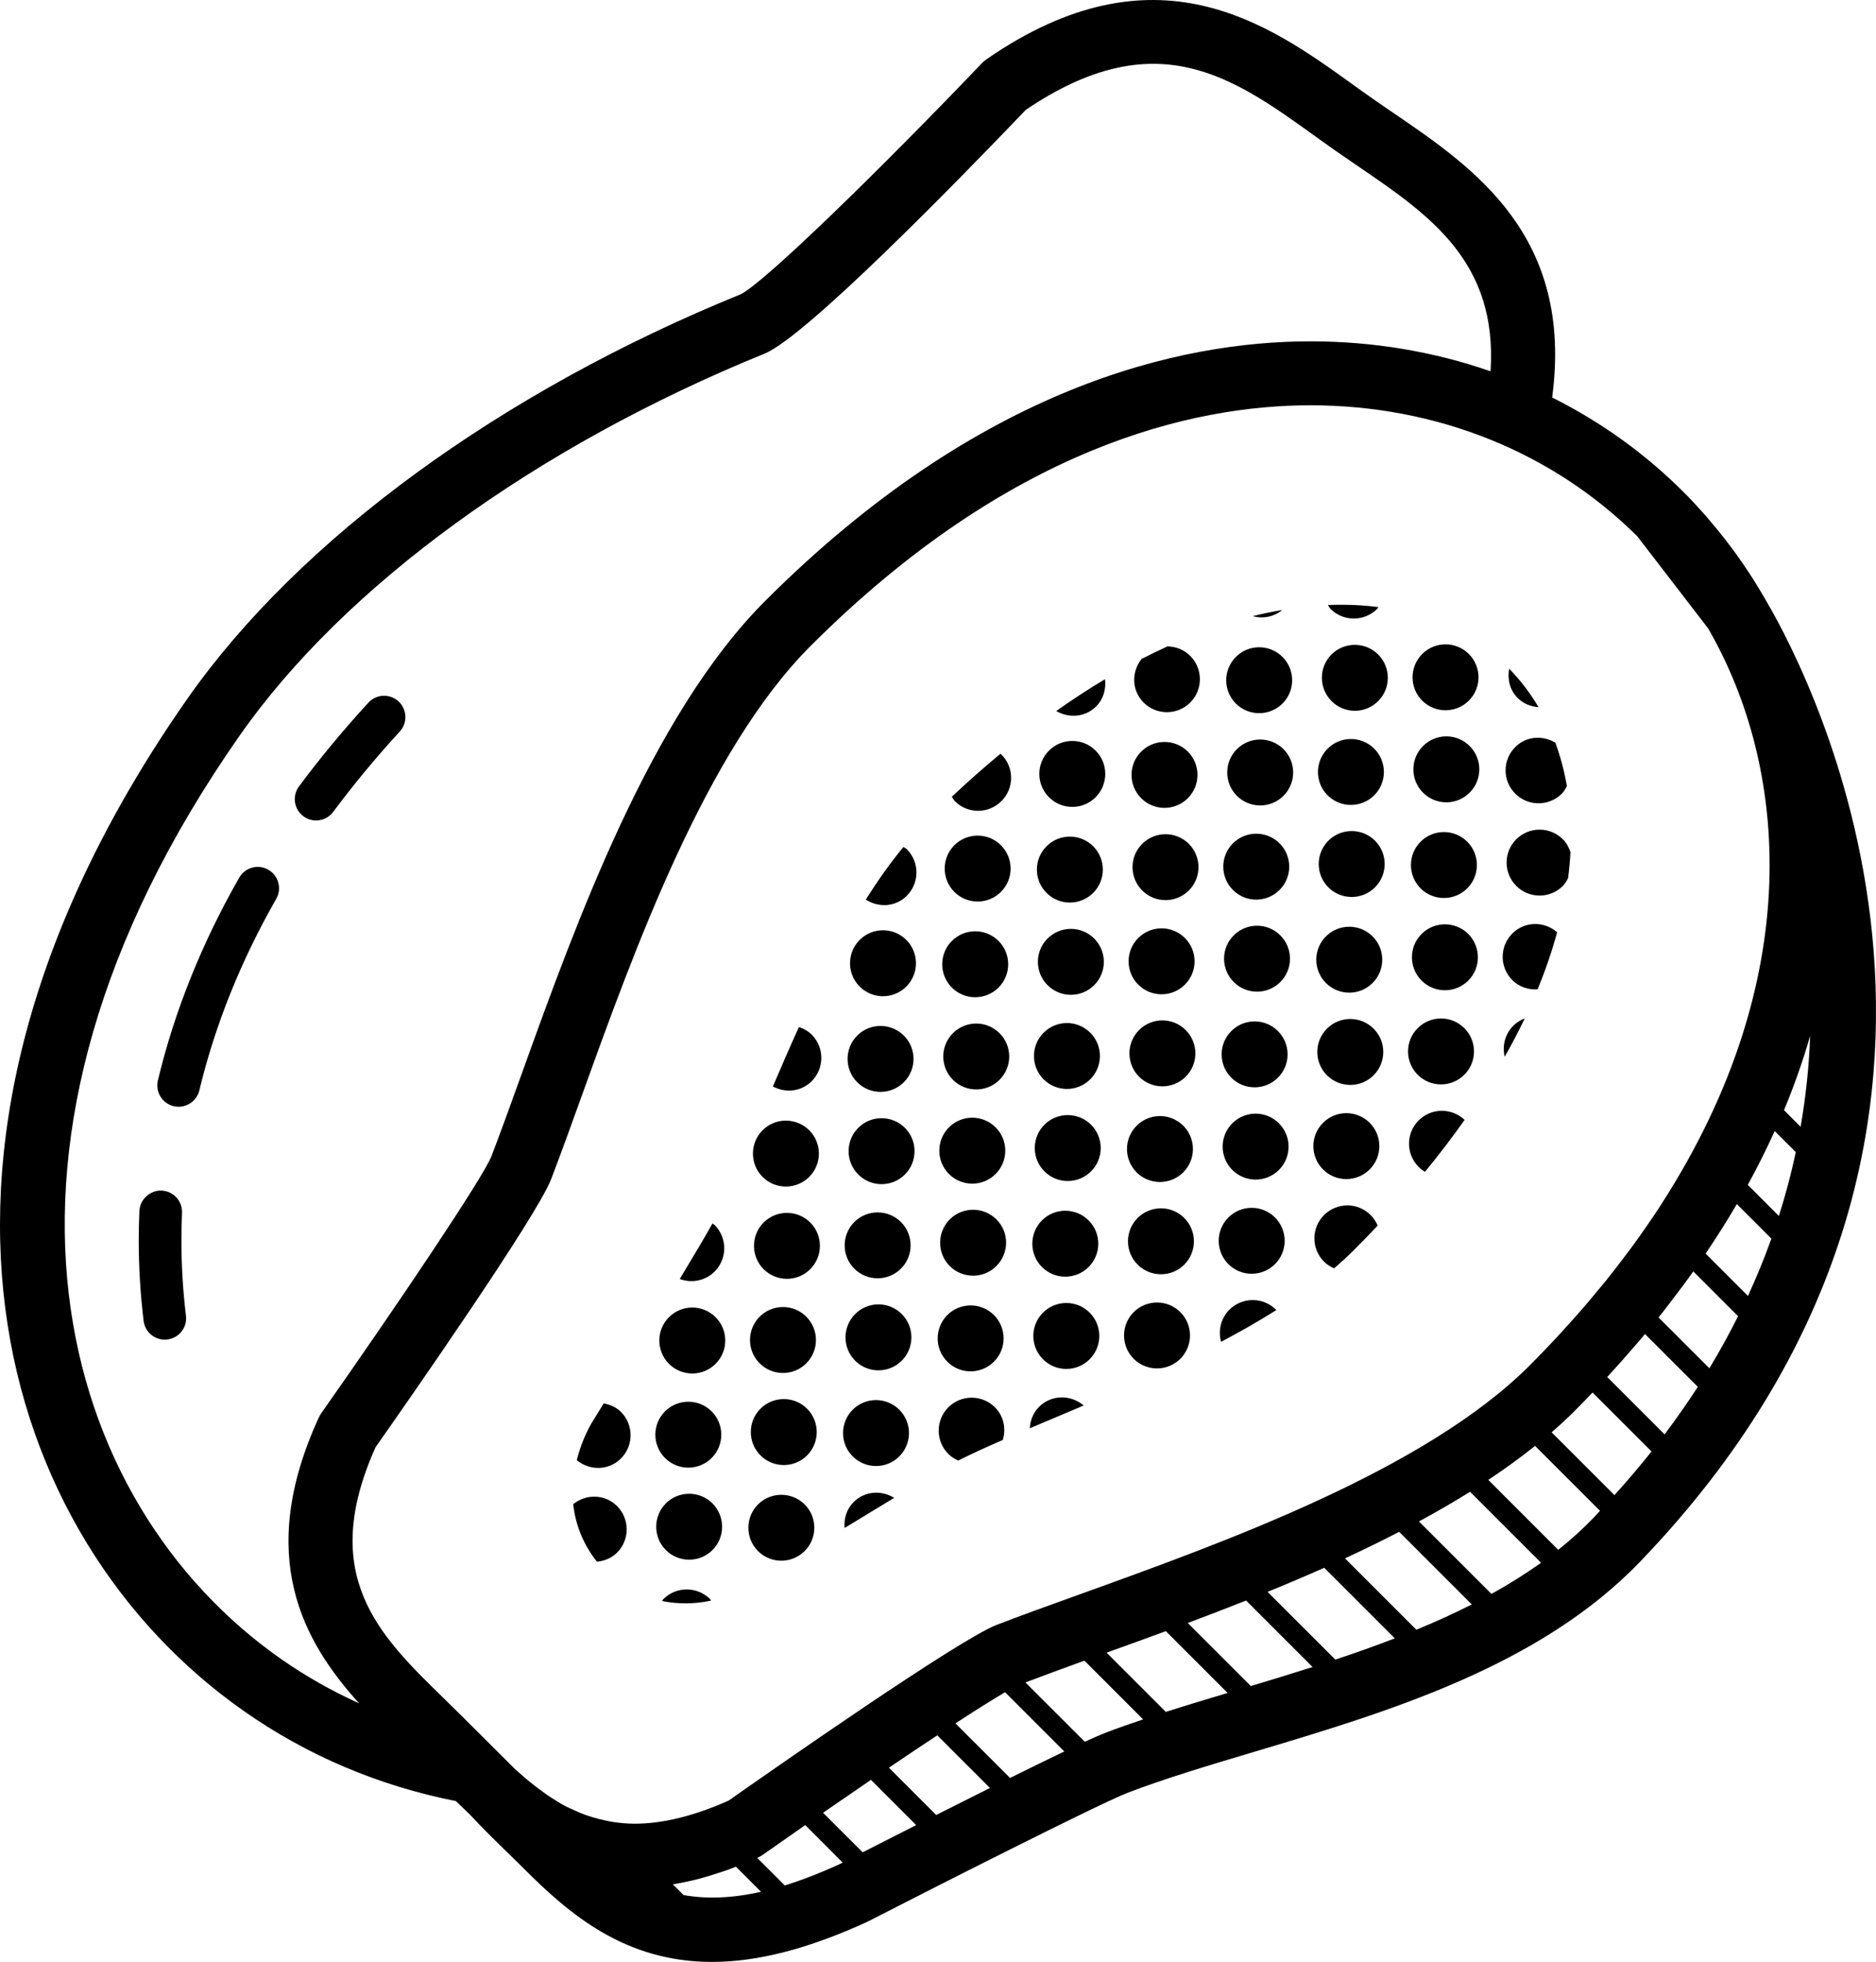 <?xml version="1.0" encoding="UTF-8" standalone="no"?>
<svg
   xmlns:dc="http://purl.org/dc/elements/1.1/"
   xmlns:cc="http://creativecommons.org/ns#"
   xmlns:rdf="http://www.w3.org/1999/02/22-rdf-syntax-ns#"
   xmlns:svg="http://www.w3.org/2000/svg"
   xmlns="http://www.w3.org/2000/svg"
   xmlns:xlink="http://www.w3.org/1999/xlink"
   xmlns:sodipodi="http://sodipodi.sourceforge.net/DTD/sodipodi-0.dtd"
   xmlns:inkscape="http://www.inkscape.org/namespaces/inkscape"
   version="1.1"
   x="0px"
   y="0px"
   viewBox="0 0 86.079 90"
   enable-background="new 0 0 100 100"
   xml:space="preserve"
   id="svg409"
   sodipodi:docname="paw-paw.svg"
   width="86.079"
   height="90"
   inkscape:version="0.92.3 (2405546, 2018-03-11)"><defs
     id="defs413" /><sodipodi:namedview
     pagecolor="#ffffff"
     bordercolor="#666666"
     borderopacity="1"
     objecttolerance="10"
     gridtolerance="10"
     guidetolerance="10"
     inkscape:pageopacity="0"
     inkscape:pageshadow="2"
     inkscape:window-width="684"
     inkscape:window-height="480"
     id="namedview411"
     showgrid="false"
     fit-margin-top="0"
     fit-margin-left="0"
     fit-margin-right="0"
     fit-margin-bottom="0"
     inkscape:zoom="1.888"
     inkscape:cx="59.458116"
     inkscape:cy="32.5"
     inkscape:window-x="0"
     inkscape:window-y="0"
     inkscape:window-maximized="0"
     inkscape:current-layer="svg409" /><g
     display="none"
     id="g367"
     style="display:none"
     transform="translate(-6.961,-5)"><g
       display="inline"
       id="g16"
       style="display:inline"><defs
         id="defs3"><path
           id="g"
           d="m 68.562,-70.941 0.831,0.852 C 66.464,-73.019 65,-76.856 65,-80.696 c 0,-7.055 -4.879,-12.957 -11.44,-14.558 2.148,2.596 3.44,5.926 3.44,9.558 0,3.84 1.464,7.678 4.393,10.606 l -0.831,-0.852 c 10.251,10.251 10.251,26.873 0,37.124 -7.635,7.635 -18.799,9.579 -28.236,5.843 10.302,9.397 26.274,9.119 36.236,-0.843 10.251,-10.25 10.251,-26.872 0,-37.123 z"
           inkscape:connector-curvature="0" /></defs><clipPath
         id="f"><use
           xlink:href="#g"
           overflow="visible"
           id="use5"
           style="overflow:visible"
           x="0"
           y="0"
           width="100%"
           height="100%" /></clipPath><g
         clip-path="url(#f)"
         id="g14"><line
           stroke-miterlimit="10"
           x1="-5.861"
           y1="-62.555"
           x2="56.664"
           y2="-0.05"
           id="line8"
           style="fill:none;stroke:#000000;stroke-linecap:round;stroke-linejoin:round;stroke-miterlimit:10" /><line
           stroke-miterlimit="10"
           x1="-8.426"
           y1="-59.991"
           x2="54.1"
           y2="2.515"
           id="line10"
           style="fill:none;stroke:#000000;stroke-linecap:round;stroke-linejoin:round;stroke-miterlimit:10" /><line
           stroke-miterlimit="10"
           x1="-10.99"
           y1="-57.427"
           x2="51.535"
           y2="5.078"
           id="line12"
           style="fill:none;stroke:#000000;stroke-linecap:round;stroke-linejoin:round;stroke-miterlimit:10" /></g></g><g
       display="inline"
       id="g25"
       style="display:inline"><defs
         id="defs19"><path
           id="e"
           d="m 34.381,79.255 c 0,0 11.387,-1.315 25.183,-11.381 11.621,-8.479 17.813,-12.9 19.541,-17.09 2.073,-5.03 -4.574,-11.677 -4.574,-11.677 z"
           inkscape:connector-curvature="0" /></defs><clipPath
         id="clipPath23"><use
           xlink:href="#e"
           overflow="visible"
           id="use21"
           style="overflow:visible"
           x="0"
           y="0"
           width="100%"
           height="100%" /></clipPath></g><path
       display="inline"
       stroke-miterlimit="10"
       d="m 84.399,28.143 c -8.564,-8.563 -25.125,-10.73 -40.963,5.105 -6.183,6.185 -9.899,18.759 -12.502,25.521 -0.664,1.724 -8.143,12.357 -8.143,12.357 -3.512,7.678 0.963,11.085 4.25,14.373 3.289,3.288 6.697,7.766 14.375,4.252 0,0 10.633,-7.481 12.356,-8.144 6.766,-2.603 19.337,-6.32 25.521,-12.503 C 95.13,53.268 92.964,36.707 84.399,28.143 Z"
       id="path27"
       inkscape:connector-curvature="0"
       style="display:inline;fill:none;stroke:#000000;stroke-width:3;stroke-linecap:round;stroke-linejoin:round;stroke-miterlimit:10" /><path
       display="inline"
       stroke-miterlimit="10"
       d="M 77.637,23.525 C 79.254,15.401 74.036,12.677 70.024,9.867 65.828,6.931 61.278,2.729 53.625,8.007 c 0,0 -9.959,10.425 -11.841,11.19 -9.965,4.054 -19.761,10.551 -25.282,18.437 -14.143,20.202 -8.629,37.745 2.294,45.392 2.73,1.913 5.926,3.297 9.405,3.98"
       id="path29"
       inkscape:connector-curvature="0"
       style="display:inline;fill:none;stroke:#000000;stroke-width:3;stroke-linecap:round;stroke-linejoin:round;stroke-miterlimit:10" /><path
       display="inline"
       stroke-miterlimit="10"
       d="M 24.501,37.634 C 14.068,49.001 12.805,60.557 14.769,68.957"
       id="path31"
       inkscape:connector-curvature="0"
       style="display:inline;fill:none;stroke:#000000;stroke-width:2;stroke-linecap:round;stroke-linejoin:round;stroke-miterlimit:10;stroke-dasharray:5, 5, 10, 6" /><path
       display="inline"
       stroke-miterlimit="10"
       d="m 87.857,32.636 c 0,0 14.595,22.65 -5.522,43.569 -6.062,6.303 -16.727,7.873 -23.492,10.475 -1.722,0.662 -12.355,6.114 -12.355,6.114 -7.677,3.514 -11.086,1.065 -14.374,-2.223 -0.822,-0.822 -1.719,-1.651 -2.545,-2.553 L 27.042,85.5 c 3.289,3.288 6.697,7.766 14.375,4.252 0,0 10.633,-7.481 12.356,-8.144 C 60.539,79.005 73.11,75.288 79.294,69.105 95.131,53.267 92.965,36.707 84.4,28.142 Z"
       id="path33"
       inkscape:connector-curvature="0"
       style="display:inline;fill:none;stroke:#000000;stroke-width:3;stroke-linecap:round;stroke-linejoin:round;stroke-miterlimit:10" /><g
       display="inline"
       id="g303"
       style="display:inline"><defs
         id="defs36"><path
           id="d"
           d="M 77.228,35.314 C 72.436,30.52 61.792,30.672 49.912,42.55 c -4.636,4.638 -7.548,13.942 -9.895,18.62 -0.597,1.192 -5.791,9.585 -5.791,9.585 -3.03,5.362 2.198,10.589 7.561,7.561 0,0 8.393,-5.192 9.584,-5.789 4.679,-2.348 13.983,-5.26 18.62,-9.896 11.879,-11.88 12.03,-22.524 7.237,-27.317 z"
           inkscape:connector-curvature="0" /></defs><clipPath
         id="c"><use
           xlink:href="#d"
           overflow="visible"
           id="use38"
           style="overflow:visible"
           x="0"
           y="0"
           width="100%"
           height="100%" /></clipPath><g
         clip-path="url(#c)"
         id="g301"><g
           id="g65"><path
             d="m 35.465,78.949 c -0.605,-0.604 -1.586,-0.604 -2.188,0 -0.603,0.605 -0.603,1.584 0,2.187 0.601,0.604 1.584,0.604 2.188,0.001 0.603,-0.604 0.602,-1.583 0,-2.188 z"
             id="path41"
             inkscape:connector-curvature="0" /><circle
             cx="38.811"
             cy="75.603"
             r="1.546"
             id="circle43" /><circle
             cx="43.25"
             cy="71.163"
             r="1.547"
             id="circle45" /><circle
             cx="47.69"
             cy="66.723"
             r="1.546"
             id="circle47" /><path
             d="m 53.223,61.188 c -0.605,-0.6 -1.584,-0.601 -2.187,10e-4 -0.603,0.605 -0.603,1.585 -0.001,2.188 0.604,0.605 1.585,0.605 2.188,0 0.604,-0.604 0.608,-1.587 0,-2.189 z"
             id="path49"
             inkscape:connector-curvature="0" /><circle
             cx="56.569"
             cy="57.843"
             r="1.546"
             id="circle51" /><circle
             cx="61.009"
             cy="53.404"
             r="1.546"
             id="circle53" /><circle
             cx="65.449"
             cy="48.963"
             r="1.546"
             id="circle55" /><circle
             cx="69.888"
             cy="44.524"
             r="1.547"
             id="circle57" /><circle
             cx="74.328"
             cy="40.083"
             r="1.546"
             id="circle59" /><circle
             cx="78.768"
             cy="35.644"
             r="1.546"
             id="circle61" /><path
             d="m 84.301,30.109 c -0.603,-0.602 -1.581,-0.602 -2.187,10e-4 -0.604,0.604 -0.604,1.582 -0.001,2.187 0.606,0.605 1.586,0.605 2.189,0 0.603,-0.604 0.604,-1.582 -0.001,-2.188 z"
             id="path63"
             inkscape:connector-curvature="0" /></g><g
           id="g91"><path
             d="m 39.837,83.322 c -0.605,-0.602 -1.583,-0.602 -2.187,0 -0.605,0.603 -0.605,1.583 0,2.188 0.603,0.603 1.582,0.603 2.186,0 0.604,-0.605 0.604,-1.585 0.001,-2.188 z"
             id="path67"
             inkscape:connector-curvature="0" /><circle
             cx="43.184"
             cy="79.976"
             r="1.546"
             id="circle69" /><path
             d="m 48.716,74.441 c -0.604,-0.602 -1.583,-0.602 -2.186,0 -0.605,0.604 -0.605,1.585 0,2.188 0.603,0.604 1.583,0.604 2.186,0 0.604,-0.602 0.604,-1.582 0,-2.188 z"
             id="path71"
             inkscape:connector-curvature="0" /><path
             d="m 53.156,70.002 c -0.604,-0.601 -1.582,-0.602 -2.186,0 -0.604,0.604 -0.604,1.585 -10e-4,2.188 0.605,0.604 1.584,0.604 2.187,-0.001 0.606,-0.603 0.606,-1.582 0,-2.187 z"
             id="path73"
             inkscape:connector-curvature="0" /><circle
             cx="56.503"
             cy="66.656"
             r="1.547"
             id="circle75" /><circle
             cx="60.942"
             cy="62.217"
             r="1.546"
             id="circle77" /><circle
             cx="65.382"
             cy="57.777"
             r="1.546"
             id="circle79" /><circle
             cx="69.823"
             cy="53.337"
             r="1.546"
             id="circle81" /><circle
             cx="74.263"
             cy="48.896"
             r="1.547"
             id="circle83" /><circle
             cx="78.702"
             cy="44.457"
             r="1.546"
             id="circle85" /><circle
             cx="83.141"
             cy="40.018"
             r="1.546"
             id="circle87" /><path
             d="m 88.675,34.484 c -0.602,-0.603 -1.583,-0.603 -2.188,0 -0.604,0.603 -0.601,1.584 0.002,2.186 0.603,0.605 1.584,0.605 2.188,0 0.601,-0.602 0.601,-1.583 -0.002,-2.186 z"
             id="path89"
             inkscape:connector-curvature="0" /></g><g
           id="g117"><path
             d="m 44.14,87.624 c -0.605,-0.602 -1.583,-0.602 -2.186,0 -0.605,0.604 -0.605,1.585 0,2.19 0.602,0.602 1.582,0.602 2.186,-10e-4 0.604,-0.604 0.604,-1.584 0,-2.189 z"
             id="path93"
             inkscape:connector-curvature="0" /><path
             d="m 48.58,83.186 c -0.604,-0.603 -1.583,-0.604 -2.186,-0.001 -0.605,0.604 -0.605,1.584 0,2.189 0.602,0.601 1.582,0.601 2.186,-10e-4 0.604,-0.604 0.603,-1.584 0,-2.187 z"
             id="path95"
             inkscape:connector-curvature="0" /><circle
             cx="51.926"
             cy="79.839"
             r="1.547"
             id="circle97" /><path
             d="m 57.46,74.305 c -0.605,-0.602 -1.583,-0.602 -2.187,0 -0.605,0.604 -0.604,1.585 -0.001,2.189 0.604,0.603 1.583,0.603 2.188,-0.001 0.603,-0.603 0.604,-1.584 0,-2.188 z"
             id="path99"
             inkscape:connector-curvature="0" /><circle
             cx="60.806"
             cy="70.959"
             r="1.547"
             id="circle101" /><circle
             cx="65.245"
             cy="66.52"
             r="1.546"
             id="circle103" /><circle
             cx="69.685"
             cy="62.08"
             r="1.546"
             id="circle105" /><circle
             cx="74.125"
             cy="57.639"
             r="1.546"
             id="circle107" /><circle
             cx="78.565"
             cy="53.199"
             r="1.547"
             id="circle109" /><circle
             cx="83.005"
             cy="48.76"
             r="1.545"
             id="circle111" /><circle
             cx="87.444"
             cy="44.32"
             r="1.546"
             id="circle113" /><circle
             cx="91.884"
             cy="39.88"
             r="1.546"
             id="circle115" /></g><g
           id="g143"><circle
             cx="34.256"
             cy="84.53"
             r="1.546"
             id="circle119" /><circle
             cx="38.696"
             cy="80.09"
             r="1.547"
             id="circle121" /><path
             d="m 44.23,74.557 c -0.605,-0.602 -1.585,-0.602 -2.188,0 -0.603,0.602 -0.604,1.584 0,2.188 0.604,0.602 1.583,0.602 2.187,-0.001 0.604,-0.604 0.604,-1.585 10e-4,-2.187 z"
             id="path123"
             inkscape:connector-curvature="0" /><circle
             cx="47.576"
             cy="71.21"
             r="1.546"
             id="circle125" /><path
             d="m 53.108,65.676 c -0.604,-0.602 -1.583,-0.602 -2.185,0 -0.605,0.604 -0.605,1.585 -0.001,2.188 0.603,0.604 1.583,0.603 2.186,-0.001 0.605,-0.602 0.605,-1.583 0,-2.187 z"
             id="path127"
             inkscape:connector-curvature="0" /><circle
             cx="56.455"
             cy="62.331"
             r="1.547"
             id="circle129" /><circle
             cx="60.895"
             cy="57.891"
             r="1.547"
             id="circle131" /><circle
             cx="65.335"
             cy="53.451"
             r="1.546"
             id="circle133" /><path
             d="m 70.87,47.917 c -0.606,-0.602 -1.587,-0.602 -2.188,0 -0.604,0.604 -0.604,1.584 0,2.188 0.602,0.604 1.582,0.604 2.188,-10e-4 0.603,-0.603 0.603,-1.583 0,-2.187 z"
             id="path135"
             inkscape:connector-curvature="0" /><path
             d="m 75.31,43.478 c -0.606,-0.603 -1.586,-0.603 -2.188,10e-4 -0.604,0.601 -0.604,1.582 -0.001,2.188 0.603,0.602 1.583,0.602 2.188,0 0.603,-0.606 0.603,-1.587 0.001,-2.189 z"
             id="path137"
             inkscape:connector-curvature="0" /><path
             d="m 79.748,39.038 c -0.604,-0.604 -1.585,-0.604 -2.186,0.001 -0.605,0.602 -0.606,1.583 0,2.186 0.601,0.603 1.581,0.603 2.187,0 0.604,-0.604 0.604,-1.583 -10e-4,-2.187 z"
             id="path139"
             inkscape:connector-curvature="0" /><path
             d="m 84.188,34.598 c -0.604,-0.603 -1.585,-0.603 -2.186,10e-4 -0.604,0.603 -0.604,1.584 0,2.187 0.601,0.602 1.581,0.602 2.187,0 0.604,-0.603 0.604,-1.585 -10e-4,-2.188 z"
             id="path141"
             inkscape:connector-curvature="0" /></g><g
           id="g169"><circle
             cx="38.559"
             cy="88.833"
             r="1.547"
             id="circle145" /><circle
             cx="42.999"
             cy="84.393"
             r="1.546"
             id="circle147" /><path
             d="m 48.532,78.858 c -0.605,-0.602 -1.583,-0.602 -2.188,0 -0.604,0.604 -0.604,1.586 0,2.188 0.604,0.604 1.583,0.603 2.187,-0.001 0.604,-0.602 0.605,-1.581 10e-4,-2.187 z"
             id="path149"
             inkscape:connector-curvature="0" /><circle
             cx="51.879"
             cy="75.513"
             r="1.546"
             id="circle151" /><circle
             cx="56.319"
             cy="71.073"
             r="1.546"
             id="circle153" /><path
             d="m 61.852,65.539 c -0.604,-0.602 -1.585,-0.602 -2.188,0 -0.604,0.604 -0.604,1.585 0,2.188 0.603,0.603 1.584,0.603 2.188,-0.001 0.604,-0.602 0.604,-1.582 0,-2.187 z"
             id="path155"
             inkscape:connector-curvature="0" /><path
             d="m 66.292,61.1 c -0.604,-0.603 -1.584,-0.602 -2.187,0 -0.605,0.604 -0.605,1.584 0,2.188 0.602,0.602 1.582,0.602 2.186,-10e-4 0.605,-0.603 0.605,-1.584 0.001,-2.187 z"
             id="path157"
             inkscape:connector-curvature="0" /><circle
             cx="69.639"
             cy="57.754"
             r="1.547"
             id="circle159" /><circle
             cx="74.078"
             cy="53.313"
             r="1.546"
             id="circle161" /><path
             d="m 79.611,47.779 c -0.604,-0.601 -1.585,-0.602 -2.186,0.002 -0.605,0.602 -0.605,1.584 -0.002,2.187 0.603,0.603 1.583,0.602 2.188,0 0.605,-0.603 0.605,-1.584 0,-2.189 z"
             id="path163"
             inkscape:connector-curvature="0" /><circle
             cx="82.958"
             cy="44.435"
             r="1.547"
             id="circle165" /><circle
             cx="87.398"
             cy="39.994"
             r="1.546"
             id="circle167" /></g><g
           id="g195"><path
             d="m 26.798,70.283 c -0.604,-0.603 -1.585,-0.602 -2.187,0.001 -0.604,0.604 -0.604,1.582 0,2.186 0.6,0.604 1.583,0.604 2.187,0.001 0.603,-0.605 0.603,-1.583 0,-2.188 z"
             id="path171"
             inkscape:connector-curvature="0" /><circle
             cx="30.145"
             cy="66.937"
             r="1.545"
             id="circle173" /><path
             d="m 35.678,61.402 c -0.604,-0.602 -1.585,-0.602 -2.188,0 -0.603,0.605 -0.603,1.585 10e-4,2.188 0.602,0.604 1.584,0.604 2.188,0 0.602,-0.603 0.602,-1.582 -0.001,-2.188 z"
             id="path175"
             inkscape:connector-curvature="0" /><circle
             cx="39.024"
             cy="58.057"
             r="1.547"
             id="circle177" /><circle
             cx="43.464"
             cy="53.617"
             r="1.547"
             id="circle179" /><circle
             cx="47.903"
             cy="49.177"
             r="1.546"
             id="circle181" /><circle
             cx="52.342"
             cy="44.737"
             r="1.546"
             id="circle183" /><circle
             cx="56.783"
             cy="40.297"
             r="1.546"
             id="circle185" /><path
             d="m 62.316,34.764 c -0.604,-0.603 -1.583,-0.603 -2.188,10e-4 -0.604,0.604 -0.604,1.583 -10e-4,2.187 0.605,0.604 1.585,0.604 2.189,-10e-4 0.603,-0.603 0.604,-1.582 0,-2.187 z"
             id="path187"
             inkscape:connector-curvature="0" /><circle
             cx="65.662"
             cy="31.417"
             r="1.546"
             id="circle189" /><circle
             cx="70.102"
             cy="26.978"
             r="1.546"
             id="circle191" /><path
             d="m 75.635,21.443 c -0.603,-0.603 -1.581,-0.603 -2.187,0.002 -0.604,0.604 -0.604,1.581 -10e-4,2.186 0.606,0.604 1.586,0.605 2.188,-0.001 0.604,-0.603 0.604,-1.581 0,-2.187 z"
             id="path193"
             inkscape:connector-curvature="0" /></g><g
           id="g221"><path
             d="m 31.171,74.655 c -0.605,-0.602 -1.583,-0.602 -2.187,0 -0.605,0.604 -0.605,1.586 0,2.189 0.604,0.603 1.583,0.603 2.186,0 0.605,-0.603 0.605,-1.584 10e-4,-2.189 z"
             id="path197"
             inkscape:connector-curvature="0" /><path
             d="m 35.61,70.217 c -0.603,-0.602 -1.582,-0.603 -2.186,-0.001 -0.604,0.604 -0.604,1.584 0,2.188 0.603,0.603 1.583,0.603 2.186,0 0.606,-0.605 0.605,-1.584 0,-2.187 z"
             id="path199"
             inkscape:connector-curvature="0" /><circle
             cx="38.958"
             cy="66.871"
             r="1.546"
             id="circle201" /><path
             d="m 44.491,61.336 c -0.604,-0.602 -1.583,-0.602 -2.186,0 -0.605,0.604 -0.604,1.586 -10e-4,2.188 0.604,0.604 1.583,0.604 2.187,0 0.604,-0.603 0.605,-1.584 0,-2.188 z"
             id="path203"
             inkscape:connector-curvature="0" /><path
             d="m 48.932,56.896 c -0.605,-0.602 -1.584,-0.603 -2.188,0 -0.605,0.604 -0.603,1.584 0,2.188 0.603,0.603 1.583,0.604 2.187,0 0.604,-0.605 0.604,-1.584 0.001,-2.188 z"
             id="path205"
             inkscape:connector-curvature="0" /><circle
             cx="52.276"
             cy="53.551"
             r="1.545"
             id="circle207" /><circle
             cx="56.716"
             cy="49.111"
             r="1.546"
             id="circle209" /><circle
             cx="61.156"
             cy="44.671"
             r="1.547"
             id="circle211" /><circle
             cx="65.596"
             cy="40.231"
             r="1.546"
             id="circle213" /><circle
             cx="70.037"
             cy="35.791"
             r="1.546"
             id="circle215" /><circle
             cx="74.476"
             cy="31.351"
             r="1.546"
             id="circle217" /><circle
             cx="78.916"
             cy="26.911"
             r="1.546"
             id="circle219" /></g><g
           id="g247"><circle
             cx="25.59"
             cy="75.864"
             r="1.546"
             id="circle223" /><circle
             cx="30.03"
             cy="71.424"
             r="1.546"
             id="circle225" /><circle
             cx="34.47"
             cy="66.985"
             r="1.546"
             id="circle227" /><circle
             cx="38.911"
             cy="62.544"
             r="1.546"
             id="circle229" /><circle
             cx="43.35"
             cy="58.104"
             r="1.547"
             id="circle231" /><circle
             cx="47.789"
             cy="53.665"
             r="1.546"
             id="circle233" /><circle
             cx="52.229"
             cy="49.224"
             r="1.547"
             id="circle235" /><circle
             cx="56.67"
             cy="44.785"
             r="1.547"
             id="circle237" /><circle
             cx="61.109"
             cy="40.345"
             r="1.546"
             id="circle239" /><circle
             cx="65.549"
             cy="35.905"
             r="1.546"
             id="circle241" /><path
             d="m 71.083,30.372 c -0.606,-0.603 -1.587,-0.603 -2.188,0 -0.604,0.602 -0.604,1.584 0,2.188 0.601,0.603 1.581,0.603 2.188,0 0.605,-0.605 0.604,-1.585 0,-2.188 z"
             id="path243"
             inkscape:connector-curvature="0" /><path
             d="m 75.522,25.932 c -0.605,-0.602 -1.586,-0.602 -2.187,0.002 -0.604,0.601 -0.604,1.582 -10e-4,2.185 0.602,0.604 1.582,0.604 2.188,0 0.604,-0.603 0.604,-1.584 0,-2.187 z"
             id="path245"
             inkscape:connector-curvature="0" /></g><g
           id="g273"><circle
             cx="21.287"
             cy="71.562"
             r="1.546"
             id="circle249" /><circle
             cx="25.727"
             cy="67.121"
             r="1.546"
             id="circle251" /><path
             d="m 31.262,61.587 c -0.605,-0.602 -1.585,-0.602 -2.188,0 -0.603,0.603 -0.604,1.585 0,2.188 0.604,0.603 1.583,0.603 2.188,0 0.602,-0.604 0.603,-1.585 0,-2.188 z"
             id="path253"
             inkscape:connector-curvature="0" /><circle
             cx="34.607"
             cy="58.241"
             r="1.547"
             id="circle255" /><circle
             cx="39.047"
             cy="53.801"
             r="1.546"
             id="circle257" /><circle
             cx="43.486"
             cy="49.362"
             r="1.547"
             id="circle259" /><path
             d="m 49.021,43.828 c -0.605,-0.603 -1.584,-0.603 -2.187,10e-4 -0.605,0.602 -0.604,1.583 -0.001,2.188 0.603,0.603 1.583,0.602 2.187,-0.001 0.605,-0.604 0.605,-1.585 10e-4,-2.188 z"
             id="path261"
             inkscape:connector-curvature="0" /><path
             d="m 53.459,39.39 c -0.604,-0.604 -1.584,-0.604 -2.186,0 -0.604,0.602 -0.604,1.583 0,2.186 0.603,0.604 1.581,0.604 2.186,-10e-4 0.606,-0.603 0.605,-1.583 0,-2.185 z"
             id="path263"
             inkscape:connector-curvature="0" /><circle
             cx="56.807"
             cy="36.042"
             r="1.547"
             id="circle265" /><path
             d="m 62.34,30.508 c -0.605,-0.602 -1.584,-0.603 -2.187,0.002 -0.604,0.601 -0.604,1.583 -0.002,2.187 0.604,0.603 1.584,0.603 2.188,0 0.604,-0.604 0.604,-1.586 0.001,-2.189 z"
             id="path267"
             inkscape:connector-curvature="0" /><path
             d="m 66.779,26.069 c -0.604,-0.603 -1.585,-0.603 -2.186,0.001 -0.604,0.602 -0.605,1.583 0,2.185 0.601,0.604 1.581,0.604 2.187,0 0.605,-0.603 0.603,-1.582 -0.001,-2.186 z"
             id="path269"
             inkscape:connector-curvature="0" /><path
             d="m 71.221,21.628 c -0.606,-0.602 -1.587,-0.602 -2.188,0.001 -0.604,0.604 -0.605,1.585 0,2.187 0.601,0.603 1.581,0.603 2.188,0 0.602,-0.602 0.602,-1.583 0,-2.188 z"
             id="path271"
             inkscape:connector-curvature="0" /></g><g
           id="g299"><path
             d="m 30.986,79.072 c -0.604,-0.602 -1.583,-0.602 -2.187,0 -0.603,0.604 -0.603,1.585 0,2.188 0.604,0.604 1.583,0.603 2.187,-0.001 0.604,-0.602 0.605,-1.582 0,-2.187 z"
             id="path275"
             inkscape:connector-curvature="0" /><path
             d="m 35.426,74.633 c -0.604,-0.602 -1.583,-0.602 -2.186,0 -0.604,0.604 -0.604,1.584 -0.001,2.188 0.604,0.603 1.583,0.602 2.187,-0.001 0.606,-0.603 0.606,-1.584 0,-2.187 z"
             id="path277"
             inkscape:connector-curvature="0" /><circle
             cx="38.772"
             cy="71.287"
             r="1.546"
             id="circle279" /><circle
             cx="43.213"
             cy="66.847"
             r="1.547"
             id="circle281" /><circle
             cx="47.653"
             cy="62.407"
             r="1.546"
             id="circle283" /><circle
             cx="52.092"
             cy="57.969"
             r="1.546"
             id="circle285" /><circle
             cx="56.533"
             cy="53.528"
             r="1.547"
             id="circle287" /><circle
             cx="60.972"
             cy="49.087"
             r="1.547"
             id="circle289" /><path
             d="m 66.505,43.554 c -0.604,-0.602 -1.585,-0.602 -2.186,10e-4 -0.604,0.602 -0.605,1.583 0,2.188 0.602,0.603 1.581,0.603 2.186,-0.001 0.605,-0.604 0.604,-1.585 0,-2.188 z"
             id="path291"
             inkscape:connector-curvature="0" /><path
             d="m 70.946,39.114 c -0.606,-0.603 -1.586,-0.604 -2.187,0.002 -0.604,0.601 -0.605,1.582 -0.002,2.185 0.603,0.604 1.582,0.604 2.188,0 0.605,-0.603 0.605,-1.583 0.001,-2.187 z"
             id="path293"
             inkscape:connector-curvature="0" /><circle
             cx="74.292"
             cy="35.768"
             r="1.547"
             id="circle295" /><path
             d="m 79.825,30.234 c -0.604,-0.602 -1.585,-0.602 -2.186,10e-4 -0.605,0.603 -0.606,1.583 0,2.187 0.601,0.603 1.581,0.603 2.187,0 0.602,-0.604 0.602,-1.584 -10e-4,-2.188 z"
             id="path297"
             inkscape:connector-curvature="0" /></g></g></g><g
       display="inline"
       id="g365"
       style="display:inline"><defs
         id="defs306"><path
           id="b"
           d="m 87.857,32.636 c 0,0 14.595,22.65 -5.522,43.569 -6.062,6.303 -16.727,7.873 -23.492,10.475 -1.722,0.662 -12.355,6.114 -12.355,6.114 -7.677,3.514 -11.086,1.065 -14.374,-2.223 -0.822,-0.822 -1.719,-1.651 -2.545,-2.553 L 27.042,85.5 c 3.289,3.288 6.697,7.766 14.375,4.252 0,0 10.633,-7.481 12.356,-8.144 C 60.539,79.005 73.11,75.288 79.294,69.105 95.131,53.267 92.965,36.707 84.4,28.142 Z"
           inkscape:connector-curvature="0" /></defs><clipPath
         id="a"><use
           xlink:href="#b"
           overflow="visible"
           id="use308"
           style="overflow:visible"
           x="0"
           y="0"
           width="100%"
           height="100%" /></clipPath><g
         clip-path="url(#a)"
         id="g363"><line
           stroke-miterlimit="10"
           x1="74.59"
           y1="10.271"
           x2="138.004"
           y2="73.664"
           id="line311"
           style="fill:none;stroke:#000000;stroke-linecap:round;stroke-linejoin:round;stroke-miterlimit:10" /><line
           stroke-miterlimit="10"
           x1="71.989"
           y1="12.87"
           x2="135.402"
           y2="76.264"
           id="line313"
           style="fill:none;stroke:#000000;stroke-linecap:round;stroke-linejoin:round;stroke-miterlimit:10" /><line
           stroke-miterlimit="10"
           x1="69.388"
           y1="15.472"
           x2="132.802"
           y2="78.864"
           id="line315"
           style="fill:none;stroke:#000000;stroke-linecap:round;stroke-linejoin:round;stroke-miterlimit:10" /><line
           stroke-miterlimit="10"
           x1="66.787"
           y1="18.071"
           x2="130.2"
           y2="81.465"
           id="line317"
           style="fill:none;stroke:#000000;stroke-linecap:round;stroke-linejoin:round;stroke-miterlimit:10" /><line
           stroke-miterlimit="10"
           x1="64.186"
           y1="20.672"
           x2="127.6"
           y2="84.065"
           id="line319"
           style="fill:none;stroke:#000000;stroke-linecap:round;stroke-linejoin:round;stroke-miterlimit:10" /><line
           stroke-miterlimit="10"
           x1="61.585"
           y1="23.272"
           x2="124.998"
           y2="86.665"
           id="line321"
           style="fill:none;stroke:#000000;stroke-linecap:round;stroke-linejoin:round;stroke-miterlimit:10" /><line
           stroke-miterlimit="10"
           x1="58.983"
           y1="25.873"
           x2="122.397"
           y2="89.266"
           id="line323"
           style="fill:none;stroke:#000000;stroke-linecap:round;stroke-linejoin:round;stroke-miterlimit:10" /><line
           stroke-miterlimit="10"
           x1="56.383"
           y1="28.473"
           x2="119.796"
           y2="91.865"
           id="line325"
           style="fill:none;stroke:#000000;stroke-linecap:round;stroke-linejoin:round;stroke-miterlimit:10" /><line
           stroke-miterlimit="10"
           x1="53.781"
           y1="31.072"
           x2="117.194"
           y2="94.466"
           id="line327"
           style="fill:none;stroke:#000000;stroke-linecap:round;stroke-linejoin:round;stroke-miterlimit:10" /><line
           stroke-miterlimit="10"
           x1="51.18"
           y1="33.673"
           x2="114.594"
           y2="97.066"
           id="line329"
           style="fill:none;stroke:#000000;stroke-linecap:round;stroke-linejoin:round;stroke-miterlimit:10" /><line
           stroke-miterlimit="10"
           x1="48.579"
           y1="36.273"
           x2="111.992"
           y2="99.667"
           id="line331"
           style="fill:none;stroke:#000000;stroke-linecap:round;stroke-linejoin:round;stroke-miterlimit:10" /><line
           stroke-miterlimit="10"
           x1="45.978"
           y1="38.874"
           x2="109.391"
           y2="102.268"
           id="line333"
           style="fill:none;stroke:#000000;stroke-linecap:round;stroke-linejoin:round;stroke-miterlimit:10" /><line
           stroke-miterlimit="10"
           x1="43.376"
           y1="41.474"
           x2="106.79"
           y2="104.867"
           id="line335"
           style="fill:none;stroke:#000000;stroke-linecap:round;stroke-linejoin:round;stroke-miterlimit:10" /><line
           stroke-miterlimit="10"
           x1="40.776"
           y1="44.074"
           x2="104.188"
           y2="107.467"
           id="line337"
           style="fill:none;stroke:#000000;stroke-linecap:round;stroke-linejoin:round;stroke-miterlimit:10" /><line
           stroke-miterlimit="10"
           x1="38.175"
           y1="46.675"
           x2="101.588"
           y2="110.068"
           id="line339"
           style="fill:none;stroke:#000000;stroke-linecap:round;stroke-linejoin:round;stroke-miterlimit:10" /><line
           stroke-miterlimit="10"
           x1="35.574"
           y1="49.275"
           x2="98.986"
           y2="112.668"
           id="line341"
           style="fill:none;stroke:#000000;stroke-linecap:round;stroke-linejoin:round;stroke-miterlimit:10" /><line
           stroke-miterlimit="10"
           x1="32.973"
           y1="51.875"
           x2="96.386"
           y2="115.269"
           id="line343"
           style="fill:none;stroke:#000000;stroke-linecap:round;stroke-linejoin:round;stroke-miterlimit:10" /><line
           stroke-miterlimit="10"
           x1="30.371"
           y1="54.476"
           x2="93.784"
           y2="117.869"
           id="line345"
           style="fill:none;stroke:#000000;stroke-linecap:round;stroke-linejoin:round;stroke-miterlimit:10" /><line
           stroke-miterlimit="10"
           x1="27.771"
           y1="57.076"
           x2="91.183"
           y2="120.469"
           id="line347"
           style="fill:none;stroke:#000000;stroke-linecap:round;stroke-linejoin:round;stroke-miterlimit:10" /><line
           stroke-miterlimit="10"
           x1="25.169"
           y1="59.676"
           x2="88.582"
           y2="123.069"
           id="line349"
           style="fill:none;stroke:#000000;stroke-linecap:round;stroke-linejoin:round;stroke-miterlimit:10" /><line
           stroke-miterlimit="10"
           x1="22.568"
           y1="62.277"
           x2="85.98"
           y2="125.67"
           id="line351"
           style="fill:none;stroke:#000000;stroke-linecap:round;stroke-linejoin:round;stroke-miterlimit:10" /><line
           stroke-miterlimit="10"
           x1="19.967"
           y1="64.877"
           x2="83.379"
           y2="128.27"
           id="line353"
           style="fill:none;stroke:#000000;stroke-linecap:round;stroke-linejoin:round;stroke-miterlimit:10" /><line
           stroke-miterlimit="10"
           x1="17.366"
           y1="67.478"
           x2="80.778"
           y2="130.87"
           id="line355"
           style="fill:none;stroke:#000000;stroke-linecap:round;stroke-linejoin:round;stroke-miterlimit:10" /><line
           stroke-miterlimit="10"
           x1="14.765"
           y1="70.078"
           x2="78.177"
           y2="133.471"
           id="line357"
           style="fill:none;stroke:#000000;stroke-linecap:round;stroke-linejoin:round;stroke-miterlimit:10" /><line
           stroke-miterlimit="10"
           x1="12.164"
           y1="72.678"
           x2="75.576"
           y2="136.07"
           id="line359"
           style="fill:none;stroke:#000000;stroke-linecap:round;stroke-linejoin:round;stroke-miterlimit:10" /><line
           stroke-miterlimit="10"
           x1="9.563"
           y1="75.278"
           x2="72.975"
           y2="138.671"
           id="line361"
           style="fill:none;stroke:#000000;stroke-linecap:round;stroke-linejoin:round;stroke-miterlimit:10" /></g></g></g><g
     id="g371"
     transform="translate(-6.961,-5)"><path
       d="m 15.285,61.91 c 0,1.15 0.07,2.312 0.209,3.448 0.065,0.536 -0.316,1.024 -0.853,1.089 -0.04,0.006 -0.08,0.008 -0.12,0.008 -0.487,0 -0.909,-0.364 -0.97,-0.859 -0.148,-1.216 -0.224,-2.455 -0.224,-3.686 0,-0.448 0.01,-0.901 0.03,-1.358 0.024,-0.541 0.509,-0.96 1.02,-0.935 0.54,0.024 0.958,0.48 0.935,1.021 -0.019,0.428 -0.027,0.852 -0.027,1.272 z m 3.987,-17.013 c -0.47,-0.269 -1.066,-0.105 -1.334,0.363 -1.718,3.007 -2.974,6.137 -3.733,9.304 -0.125,0.525 0.198,1.054 0.724,1.18 0.077,0.018 0.153,0.026 0.229,0.026 0.441,0 0.842,-0.302 0.95,-0.75 0.716,-2.986 1.903,-5.943 3.529,-8.789 0.267,-0.468 0.104,-1.067 -0.365,-1.334 z m 2.193,-2.259 c 0.299,0 0.594,-0.137 0.786,-0.395 0.924,-1.243 1.951,-2.483 3.054,-3.686 0.365,-0.398 0.338,-1.017 -0.06,-1.383 -0.398,-0.365 -1.018,-0.337 -1.382,0.061 -1.149,1.251 -2.22,2.544 -3.183,3.841 -0.322,0.434 -0.231,1.047 0.202,1.369 0.176,0.13 0.381,0.193 0.583,0.193 z M 82.214,76.643 C 77.586,81.456 70.631,83.534 64.494,85.367 62.39,85.995 60.4,86.589 58.703,87.242 57.382,87.75 49.634,91.684 46.76,93.159 44.035,94.406 41.72,95 39.625,95 35.614,95 33.066,92.788 30.993,90.715 30.742,90.464 30.484,90.213 30.222,89.959 29.658,89.408 29.075,88.84 28.512,88.23 28.457,88.178 28.406,88.126 28.351,88.075 28.19,87.924 28.033,87.773 27.878,87.622 24.333,86.92 21.065,85.534 18.162,83.5 6.812,75.554 1.156,57.63 15.557,37.056 20.676,29.745 29.927,22.983 40.936,18.504 42.014,17.993 47.416,12.712 52.011,7.903 52.08,7.831 52.157,7.765 52.24,7.709 59.98,2.37 65.183,6.11 68.982,8.841 c 0.328,0.235 0.651,0.469 0.974,0.693 0.322,0.226 0.65,0.449 0.982,0.675 3.689,2.517 8.227,5.629 7.243,13.026 2.22,1.111 4.257,2.564 6.032,4.341 0.322,0.321 0.634,0.656 0.938,1 0.075,0.085 0.147,0.173 0.223,0.26 0.238,0.276 0.472,0.56 0.698,0.849 0.058,0.075 0.115,0.149 0.174,0.225 0.657,0.861 1.26,1.774 1.801,2.734 2.077,3.549 12.902,24.516 -5.833,43.999 z M 79.57,65.038 c 0.164,-0.188 0.321,-0.377 0.479,-0.566 0.202,-0.239 0.402,-0.48 0.597,-0.72 0.173,-0.215 0.341,-0.429 0.507,-0.644 0.159,-0.206 0.316,-0.411 0.47,-0.617 0.182,-0.243 0.361,-0.485 0.534,-0.729 0.113,-0.159 0.224,-0.318 0.334,-0.478 0.198,-0.286 0.396,-0.573 0.582,-0.858 0.041,-0.063 0.08,-0.126 0.12,-0.189 6.666,-10.34 5.819,-20.051 2.144,-26.411 l -3.249,-4.223 c -3.902,-3.874 -9.225,-6.011 -15,-6.011 -5.425,0 -13.81,1.918 -22.944,11.051 -4.784,4.786 -8.077,13.927 -10.48,20.601 -0.509,1.411 -0.979,2.716 -1.417,3.854 -0.666,1.73 -6.65,10.294 -8.054,12.291 -2.641,5.892 0.157,8.62 3.119,11.508 0.27,0.263 0.536,0.522 0.795,0.781 v 0 l 2.447,2.44 c 0.204,0.187 0.409,0.367 0.617,0.542 0.083,0.069 0.169,0.136 0.254,0.203 0.162,0.13 0.326,0.252 0.493,0.37 0.094,0.067 0.188,0.136 0.286,0.2 0.239,0.158 0.482,0.306 0.734,0.438 0.094,0.049 0.196,0.089 0.293,0.135 0.178,0.084 0.358,0.164 0.544,0.233 0.123,0.046 0.25,0.085 0.378,0.124 0.188,0.058 0.379,0.105 0.575,0.146 0.117,0.024 0.232,0.052 0.353,0.069 0.322,0.049 0.652,0.082 1,0.082 1.289,0 2.741,-0.357 4.319,-1.064 1.998,-1.405 10.561,-7.392 12.292,-8.057 1.133,-0.436 2.432,-0.904 3.838,-1.41 6.679,-2.405 15.826,-5.7 20.615,-10.487 0.435,-0.435 0.852,-0.869 1.258,-1.305 0.143,-0.152 0.276,-0.305 0.414,-0.457 0.256,-0.28 0.51,-0.561 0.753,-0.842 z m -21.834,15.776 2.718,2.717 c 0.911,-0.291 1.862,-0.577 2.836,-0.869 l -2.836,-2.835 c -0.936,0.345 -1.846,0.674 -2.718,0.987 z m 6.618,1.531 c 0.934,-0.28 1.882,-0.567 2.834,-0.872 l -3.052,-3.051 c -0.901,0.358 -1.797,0.702 -2.675,1.031 z m 3.878,-1.212 c 0.915,-0.305 1.828,-0.628 2.729,-0.976 L 67.723,76.92 c -0.864,0.384 -1.733,0.752 -2.601,1.105 z m 3.717,-1.371 c 0.869,-0.358 1.721,-0.742 2.544,-1.161 l -3.331,-3.33 c -0.815,0.422 -1.646,0.828 -2.488,1.217 z m 3.447,-1.643 c 0.792,-0.439 1.554,-0.913 2.275,-1.43 l -3.257,-3.256 c -0.756,0.473 -1.54,0.926 -2.345,1.361 z m -30.669,10.039 1.817,1.814 c 0.637,-0.325 1.489,-0.759 2.455,-1.248 l -2.075,-2.075 c -0.717,0.489 -1.453,0.995 -2.197,1.509 z m 5.19,0.102 c 0.802,-0.405 1.64,-0.827 2.467,-1.239 l -2.417,-2.415 c -0.687,0.454 -1.433,0.953 -2.219,1.485 z m 3.39,-1.699 c 0.911,-0.451 1.763,-0.868 2.489,-1.216 l -2.717,-2.716 c -0.539,0.313 -1.324,0.808 -2.278,1.429 z M 80.708,68.17 83.339,70.8 c 0.547,-0.728 1.057,-1.454 1.525,-2.181 L 82.44,66.196 c -0.091,0.108 -0.181,0.217 -0.273,0.325 -0.129,0.153 -0.265,0.305 -0.397,0.458 -0.279,0.321 -0.565,0.643 -0.858,0.964 -0.071,0.076 -0.134,0.151 -0.204,0.227 z m 4.688,-0.402 c 0.482,-0.799 0.919,-1.596 1.315,-2.389 l -2.054,-2.055 c -0.169,0.238 -0.343,0.476 -0.519,0.712 -0.143,0.192 -0.29,0.385 -0.437,0.577 -0.173,0.227 -0.342,0.452 -0.521,0.678 -0.038,0.048 -0.079,0.096 -0.118,0.144 z m 1.769,-3.319 C 87.57,63.567 87.93,62.69 88.24,61.82 l -1.585,-1.584 c -0.441,0.756 -0.92,1.513 -1.433,2.271 z m 1.419,-3.668 c 0.313,-0.987 0.571,-1.965 0.776,-2.928 l -0.968,-0.967 c -0.373,0.818 -0.781,1.642 -1.235,2.468 z m 0.997,-4.09 c 0.247,-1.425 0.388,-2.819 0.437,-4.17 -0.326,1.125 -0.721,2.261 -1.199,3.406 z M 19.845,81.096 c 1.134,0.795 2.337,1.472 3.592,2.041 -2.569,-2.843 -4.764,-6.739 -1.858,-13.089 0.037,-0.082 0.082,-0.161 0.134,-0.234 3.545,-5.04 7.43,-10.821 7.796,-11.771 0.431,-1.119 0.894,-2.404 1.394,-3.794 2.498,-6.935 5.919,-16.432 11.167,-21.681 9.845,-9.844 19.04,-11.909 25.019,-11.909 2.883,0 5.669,0.471 8.265,1.374 0.327,-5.021 -2.782,-7.16 -6.068,-9.399 C 68.943,12.4 68.605,12.169 68.274,11.938 67.943,11.707 67.609,11.466 67.27,11.223 63.53,8.535 59.996,5.996 54.029,10.04 50.974,13.234 43.946,20.447 42.044,21.222 31.544,25.493 22.766,31.877 17.962,38.738 4.715,57.66 9.652,73.959 19.845,81.096 Z m 22.035,10.686 -1.15,-1.15 c -0.125,0.049 -0.251,0.1 -0.375,0.145 -0.141,0.051 -0.277,0.091 -0.417,0.137 -0.312,0.104 -0.622,0.2 -0.926,0.28 -0.157,0.041 -0.313,0.075 -0.468,0.11 -0.238,0.053 -0.476,0.101 -0.709,0.139 l 0.49,0.49 c 1.058,0.188 2.23,0.15 3.555,-0.151 z m 3.6,-1.264 c 0.032,-0.018 0.097,-0.05 0.147,-0.075 l -1.718,-1.719 c -0.649,0.451 -1.297,0.904 -1.934,1.353 -0.074,0.052 -0.152,0.097 -0.234,0.135 -0.012,0.006 -0.023,0.01 -0.036,0.015 l 1.266,1.266 c 0.786,-0.247 1.62,-0.568 2.509,-0.975 z M 59.413,83.875 56.72,81.181 c -0.972,0.352 -1.88,0.684 -2.708,0.999 l 2.724,2.722 c 0.395,-0.182 0.713,-0.321 0.915,-0.4 0.563,-0.218 1.157,-0.424 1.762,-0.627 z m 20.686,-9.267 c 0.097,-0.101 0.183,-0.201 0.277,-0.302 l -2.979,-2.977 c -0.676,0.54 -1.393,1.059 -2.146,1.559 l 3.208,3.208 c 0.581,-0.463 1.13,-0.958 1.64,-1.488 z M 82.74,71.584 80.035,68.88 c -0.268,0.279 -0.536,0.559 -0.816,0.838 -0.337,0.338 -0.692,0.666 -1.063,0.988 l 2.883,2.881 C 81.64,72.92 82.211,72.252 82.74,71.584 Z M 59.37,43.712 c -0.592,0.588 -0.591,1.547 0,2.138 0.59,0.59 1.549,0.59 2.141,0 C 62.1,45.259 62.1,44.3 61.51,43.71 60.919,43.121 59.961,43.121 59.37,43.712 Z m -0.209,17.161 c -0.593,0.59 -0.591,1.549 0,2.139 0.59,0.591 1.548,0.591 2.141,10e-4 0.588,-0.59 0.588,-1.55 -0.002,-2.14 -0.59,-0.59 -1.549,-0.59 -2.139,0 z m 0.065,-8.62 c -0.59,0.591 -0.589,1.547 0,2.139 0.591,0.59 1.55,0.59 2.141,0 0.59,-0.592 0.59,-1.549 -10e-4,-2.139 -0.591,-0.592 -1.55,-0.592 -2.14,0 z M 74.358,37.141 c 0.591,-0.59 0.591,-1.548 0,-2.14 -0.592,-0.589 -1.551,-0.589 -2.14,0.001 -0.59,0.59 -0.59,1.55 0,2.139 0.59,0.589 1.549,0.589 2.14,0 z m -8.55,0.134 c 0.59,-0.591 0.59,-1.55 0,-2.14 -0.593,-0.59 -1.552,-0.59 -2.138,0 -0.593,0.59 -0.595,1.549 -0.002,2.14 0.59,0.589 1.547,0.588 2.14,0 z m 8.476,8.478 c 0.591,-0.592 0.591,-1.551 0,-2.141 -0.592,-0.59 -1.552,-0.59 -2.14,10e-4 -0.591,0.588 -0.591,1.548 0,2.14 0.588,0.589 1.548,0.589 2.14,0 z m -4.343,4.341 c 0.591,-0.59 0.591,-1.549 0,-2.139 -0.592,-0.589 -1.551,-0.589 -2.14,0 -0.59,0.59 -0.592,1.549 0,2.14 0.59,0.59 1.549,0.59 2.14,-10e-4 z M 55.093,39.433 c -0.591,0.59 -0.591,1.547 0,2.139 0.59,0.591 1.55,0.592 2.14,0 0.589,-0.591 0.591,-1.549 -10e-4,-2.139 -0.589,-0.591 -1.549,-0.591 -2.139,0 z m 2.028,6.528 c 0.591,-0.591 0.59,-1.549 0,-2.14 -0.591,-0.59 -1.551,-0.59 -2.14,0.001 -0.59,0.589 -0.591,1.549 0,2.139 0.589,0.59 1.548,0.59 2.14,0 z m 8.551,-0.135 c 0.592,-0.59 0.592,-1.549 0,-2.14 -0.591,-0.588 -1.55,-0.588 -2.138,10e-4 -0.591,0.589 -0.593,1.549 0,2.14 0.588,0.59 1.547,0.59 2.138,-10e-4 z M 54.883,56.595 c -0.591,0.592 -0.589,1.549 0,2.139 0.59,0.592 1.549,0.592 2.141,0 0.59,-0.591 0.59,-1.547 -10e-4,-2.139 -0.591,-0.589 -1.55,-0.589 -2.14,0 z m 0.144,-8.541 c -0.591,0.589 -0.59,1.549 0,2.139 0.59,0.591 1.55,0.591 2.14,0 0.591,-0.59 0.591,-1.55 -0.001,-2.14 -0.589,-0.589 -1.548,-0.589 -2.139,0.001 z m 6.437,-6.437 c 0.59,-0.59 0.59,-1.549 0,-2.139 -0.592,-0.589 -1.551,-0.589 -2.14,10e-4 -0.591,0.589 -0.592,1.548 0,2.138 0.59,0.592 1.548,0.591 2.14,0 z m -0.209,17.162 c 0.59,-0.589 0.59,-1.548 0,-2.139 -0.593,-0.589 -1.551,-0.588 -2.14,10e-4 -0.591,0.59 -0.591,1.549 -0.001,2.139 0.59,0.591 1.548,0.59 2.141,-10e-4 z m 0.074,-8.61 c 0.593,-0.59 0.592,-1.548 0,-2.14 -0.59,-0.589 -1.55,-0.589 -2.14,10e-4 -0.591,0.59 -0.591,1.551 0,2.14 0.59,0.59 1.549,0.59 2.14,-0.001 z M 58.98,65.192 c -0.591,0.591 -0.591,1.55 0,2.141 0.589,0.589 1.549,0.589 2.14,-0.001 0.591,-0.59 0.591,-1.549 0,-2.14 -0.591,-0.588 -1.551,-0.588 -2.14,0 z M 72.011,52.165 c -0.591,0.589 -0.591,1.549 0,2.138 0.589,0.591 1.548,0.59 2.14,0 0.591,-0.589 0.591,-1.548 0,-2.138 -0.592,-0.591 -1.551,-0.591 -2.14,0 z M 68.056,35.023 c -0.59,0.592 -0.588,1.55 0.002,2.139 0.591,0.593 1.548,0.592 2.138,10e-4 0.591,-0.589 0.593,-1.547 0,-2.14 -0.591,-0.588 -1.548,-0.588 -2.14,0 z m 1.961,6.46 c 0.59,-0.59 0.59,-1.549 0,-2.139 -0.593,-0.59 -1.552,-0.591 -2.139,10e-4 -0.59,0.588 -0.592,1.548 -0.002,2.138 0.589,0.59 1.548,0.59 2.141,0 z m 7.539,-4.043 c -0.385,-0.651 -0.836,-1.242 -1.348,-1.763 -0.087,0.473 0.023,0.976 0.39,1.342 0.266,0.267 0.61,0.396 0.958,0.421 z M 72.19,47.844 c -0.593,0.591 -0.589,1.551 0,2.139 0.59,0.592 1.549,0.592 2.142,0 0.588,-0.589 0.588,-1.549 -0.002,-2.14 -0.591,-0.588 -1.55,-0.589 -2.14,10e-4 z m -4.277,-4.279 c -0.591,0.592 -0.591,1.548 -0.002,2.141 0.592,0.59 1.551,0.59 2.142,-0.001 0.59,-0.592 0.59,-1.548 0,-2.14 -0.591,-0.588 -1.55,-0.588 -2.14,0 z m -2.315,10.872 c 0.592,-0.589 0.59,-1.548 0,-2.138 -0.591,-0.591 -1.55,-0.591 -2.139,0 -0.592,0.59 -0.592,1.549 0,2.139 0.589,0.589 1.548,0.589 2.139,-0.001 z m 6.657,-15.213 c -0.59,0.59 -0.59,1.547 0,2.138 0.591,0.592 1.55,0.592 2.14,-0.001 0.591,-0.59 0.591,-1.547 -10e-4,-2.139 -0.589,-0.59 -1.548,-0.59 -2.139,0.002 z m -8.75,17.306 c -0.592,0.59 -0.59,1.548 0,2.139 0.591,0.59 1.548,0.59 2.14,0 0.589,-0.591 0.589,-1.549 -0.002,-2.139 -0.59,-0.59 -1.547,-0.59 -2.138,0 z m 0.065,-8.621 c -0.593,0.59 -0.591,1.548 0,2.139 0.59,0.591 1.547,0.592 2.14,0 0.589,-0.591 0.589,-1.549 -0.002,-2.139 -0.591,-0.591 -1.548,-0.591 -2.138,0 z M 63.325,60.85 c -0.592,0.591 -0.592,1.55 0,2.141 0.589,0.589 1.548,0.589 2.139,-10e-4 0.59,-0.59 0.59,-1.549 0,-2.14 -0.591,-0.59 -1.55,-0.589 -2.139,0 z m 4.343,-4.342 c -0.592,0.589 -0.592,1.549 0,2.139 0.589,0.59 1.546,0.59 2.14,-10e-4 0.591,-0.59 0.591,-1.548 0,-2.139 -0.592,-0.59 -1.551,-0.59 -2.14,0.001 z m 0.18,-4.32 c -0.592,0.59 -0.59,1.549 0,2.139 0.591,0.59 1.55,0.591 2.14,0 0.591,-0.59 0.591,-1.549 0,-2.139 -0.591,-0.591 -1.55,-0.591 -2.14,0 z M 63.714,39.367 c -0.591,0.591 -0.589,1.55 0,2.139 0.59,0.591 1.549,0.591 2.14,0 0.59,-0.59 0.59,-1.549 0,-2.139 -0.591,-0.59 -1.548,-0.59 -2.14,0 z M 52.643,58.856 c 0.592,-0.592 0.592,-1.551 0,-2.14 -0.591,-0.59 -1.55,-0.59 -2.139,-10e-4 -0.591,0.59 -0.591,1.549 0,2.142 0.59,0.589 1.548,0.588 2.139,-10e-4 z m 15.071,1.884 c -0.592,0.589 -0.59,1.549 0,2.138 0.136,0.136 0.294,0.231 0.46,0.306 0.319,-0.272 0.622,-0.551 0.908,-0.836 0.376,-0.377 0.739,-0.751 1.092,-1.125 -0.073,-0.175 -0.179,-0.342 -0.322,-0.483 -0.59,-0.591 -1.547,-0.591 -2.138,0 z m 4.343,-4.344 c -0.593,0.589 -0.591,1.547 0,2.138 0.088,0.088 0.187,0.159 0.288,0.222 0.66,-0.804 1.265,-1.598 1.819,-2.383 -0.593,-0.56 -1.526,-0.557 -2.107,0.023 z m 3.947,-2.918 c 0.335,-0.595 0.643,-1.182 0.92,-1.761 -0.191,0.073 -0.371,0.183 -0.524,0.336 -0.388,0.385 -0.516,0.929 -0.396,1.425 z M 46.199,65.281 c -0.591,0.59 -0.59,1.549 0,2.139 0.588,0.59 1.548,0.591 2.138,0 0.59,-0.591 0.59,-1.549 10e-4,-2.14 -0.592,-0.591 -1.551,-0.591 -2.139,0.001 z M 76.355,47.822 c -0.593,0.588 -0.593,1.549 -0.002,2.139 0.318,0.318 0.743,0.45 1.16,0.424 0.368,-0.896 0.665,-1.771 0.896,-2.619 -0.596,-0.517 -1.491,-0.509 -2.054,0.056 z m 2.318,-4.321 c -0.591,-0.59 -1.548,-0.589 -2.14,0 -0.591,0.591 -0.589,1.549 0.002,2.14 0.59,0.591 1.547,0.59 2.138,0 0.106,-0.106 0.172,-0.235 0.239,-0.361 0.052,-0.404 0.089,-0.802 0.109,-1.19 -0.072,-0.215 -0.178,-0.419 -0.348,-0.589 z m -15.302,21.58 c -0.399,0.399 -0.522,0.966 -0.382,1.474 0.876,-0.462 1.726,-0.946 2.532,-1.455 -0.006,-0.006 -0.007,-0.013 -0.012,-0.019 -0.588,-0.59 -1.547,-0.589 -2.138,0 z m -12.895,4.477 c -0.591,0.591 -0.591,1.551 -10e-4,2.141 0.134,0.134 0.291,0.228 0.453,0.301 0.611,-0.305 1.301,-0.62 2.047,-0.945 0.152,-0.514 0.046,-1.089 -0.361,-1.496 -0.59,-0.589 -1.547,-0.59 -2.138,-10e-4 z M 46.134,73.9 c -0.329,0.328 -0.457,0.767 -0.42,1.195 0.769,-0.469 1.551,-0.945 2.275,-1.383 -0.584,-0.361 -1.349,-0.317 -1.855,0.188 z m 8.505,-4.364 c -0.273,0.273 -0.406,0.627 -0.427,0.985 0.788,-0.334 1.617,-0.683 2.474,-1.046 -0.597,-0.509 -1.486,-0.5 -2.047,0.061 z m -12.897,4.477 c -0.589,0.589 -0.59,1.55 0,2.141 0.591,0.589 1.549,0.589 2.14,-10e-4 0.591,-0.591 0.591,-1.55 0.001,-2.14 -0.592,-0.588 -1.55,-0.588 -2.141,0 z M 78.627,41.408 c 0.102,-0.102 0.163,-0.226 0.23,-0.347 -0.121,-0.702 -0.3,-1.366 -0.528,-1.989 -0.584,-0.353 -1.341,-0.305 -1.84,0.198 -0.593,0.589 -0.595,1.549 0,2.138 0.586,0.59 1.545,0.59 2.138,0 z M 37.401,78.355 c -0.027,0.026 -0.036,0.063 -0.06,0.09 0.705,0.14 1.459,0.151 2.246,-0.019 -0.02,-0.021 -0.026,-0.051 -0.047,-0.071 -0.593,-0.589 -1.548,-0.588 -2.139,0 z M 48.3,63.198 c 0.591,-0.59 0.591,-1.549 0,-2.14 -0.591,-0.588 -1.549,-0.588 -2.139,0 -0.591,0.591 -0.591,1.55 0,2.14 0.59,0.591 1.549,0.589 2.139,0 z m -10.643,2.227 c -0.592,0.59 -0.591,1.548 0,2.14 0.589,0.59 1.547,0.59 2.138,0 0.591,-0.591 0.591,-1.549 0,-2.14 -0.591,-0.591 -1.549,-0.59 -2.138,0 z M 42,61.081 c -0.591,0.59 -0.59,1.551 -10e-4,2.141 0.591,0.59 1.549,0.59 2.14,0 0.59,-0.591 0.591,-1.55 0,-2.141 -0.592,-0.589 -1.549,-0.589 -2.139,0 z m -0.146,8.542 c -0.59,0.592 -0.59,1.549 10e-4,2.141 0.589,0.59 1.549,0.591 2.14,0 0.589,-0.592 0.589,-1.549 -10e-4,-2.141 -0.59,-0.589 -1.55,-0.589 -2.14,0 z m 2.104,-2.082 c 0.59,-0.589 0.59,-1.549 -10e-4,-2.14 -0.591,-0.59 -1.549,-0.59 -2.14,0.001 -0.59,0.59 -0.59,1.55 0,2.139 0.592,0.591 1.549,0.591 2.141,0 z m 0.133,-8.552 c 0.592,-0.591 0.592,-1.55 0,-2.14 -0.592,-0.589 -1.549,-0.589 -2.139,0 -0.59,0.59 -0.59,1.549 -10e-4,2.141 0.592,0.59 1.549,0.589 2.14,-0.001 z m -4.477,12.895 c 0.59,-0.591 0.591,-1.549 0,-2.139 -0.592,-0.59 -1.548,-0.59 -2.14,0 -0.59,0.589 -0.59,1.549 0,2.139 0.592,0.591 1.548,0.59 2.14,0 z m -2.101,2.083 c -0.589,0.591 -0.59,1.55 0,2.139 0.588,0.591 1.548,0.591 2.14,0.001 0.589,-0.59 0.588,-1.549 -10e-4,-2.141 -0.592,-0.589 -1.551,-0.589 -2.139,0.001 z M 52.777,50.304 c 0.592,-0.59 0.592,-1.55 0,-2.141 -0.591,-0.589 -1.55,-0.588 -2.14,0.001 -0.59,0.59 -0.59,1.55 -10e-4,2.14 0.592,0.591 1.551,0.591 2.141,0 z m -2.092,2.092 c -0.591,0.59 -0.589,1.549 0,2.138 0.591,0.591 1.549,0.591 2.139,10e-4 0.592,-0.59 0.592,-1.549 -10e-4,-2.139 -0.59,-0.59 -1.548,-0.589 -2.138,0 z m -0.145,8.541 c -0.589,0.593 -0.589,1.551 -10e-4,2.14 0.591,0.593 1.551,0.593 2.141,0 0.591,-0.589 0.595,-1.551 0,-2.141 -0.593,-0.587 -1.55,-0.588 -2.14,10e-4 z m 2.027,6.529 c 0.592,-0.59 0.592,-1.549 0,-2.14 -0.591,-0.589 -1.548,-0.589 -2.137,0 -0.592,0.591 -0.592,1.55 -10e-4,2.141 0.591,0.59 1.549,0.589 2.138,-0.001 z M 46.406,48.119 c -0.591,0.59 -0.589,1.549 10e-4,2.138 0.588,0.592 1.548,0.592 2.14,0 0.59,-0.59 0.59,-1.548 -10e-4,-2.139 -0.591,-0.591 -1.55,-0.591 -2.14,10e-4 z m -0.32,21.551 c -0.591,0.59 -0.591,1.549 0,2.139 0.591,0.591 1.549,0.591 2.14,0 0.59,-0.59 0.59,-1.549 0,-2.139 -0.592,-0.59 -1.55,-0.59 -2.14,0 z M 70.151,32.933 c 0.025,-0.024 0.033,-0.058 0.056,-0.084 -0.735,-0.094 -1.508,-0.127 -2.315,-0.095 0.043,0.059 0.066,0.126 0.118,0.179 0.589,0.589 1.548,0.589 2.141,0 z M 56.986,54.512 c 0.591,-0.59 0.591,-1.549 0.001,-2.138 -0.593,-0.591 -1.55,-0.591 -2.14,10e-4 -0.591,0.588 -0.591,1.547 -0.001,2.138 0.592,0.59 1.549,0.589 2.14,-10e-4 z m -2.167,10.703 c -0.593,0.591 -0.592,1.55 0,2.14 0.589,0.591 1.548,0.592 2.139,0 0.591,-0.59 0.591,-1.549 0,-2.141 -0.591,-0.588 -1.549,-0.589 -2.139,0.001 z m 2.092,-2.091 c 0.592,-0.59 0.592,-1.55 0,-2.14 -0.592,-0.59 -1.551,-0.59 -2.14,-0.001 -0.59,0.591 -0.59,1.551 0,2.141 0.589,0.59 1.548,0.589 2.14,0 z M 50.749,43.775 c -0.589,0.592 -0.588,1.548 0,2.139 0.591,0.591 1.55,0.591 2.14,0 0.591,-0.591 0.591,-1.548 -0.001,-2.14 -0.589,-0.588 -1.548,-0.588 -2.139,10e-4 z m -2.315,10.871 c 0.591,-0.59 0.591,-1.549 0,-2.138 -0.591,-0.592 -1.551,-0.592 -2.14,-0.002 -0.59,0.591 -0.59,1.55 0,2.14 0.589,0.59 1.549,0.59 2.14,0 z m -2.092,2.092 c -0.592,0.591 -0.59,1.55 0,2.141 0.589,0.59 1.548,0.592 2.139,0 0.591,-0.592 0.591,-1.551 10e-4,-2.141 -0.592,-0.589 -1.55,-0.59 -2.14,0 z m -2.723,-4.625 c -0.417,0.92 -0.814,1.834 -1.195,2.727 0.573,0.31 1.295,0.245 1.78,-0.239 0.589,-0.592 0.593,-1.553 0,-2.14 -0.17,-0.168 -0.372,-0.275 -0.585,-0.348 z M 39.75,63.332 c 0.59,-0.59 0.59,-1.549 -10e-4,-2.14 -0.029,-0.029 -0.068,-0.039 -0.1,-0.065 -0.262,0.479 -0.82,1.423 -1.498,2.546 0.538,0.2 1.166,0.091 1.599,-0.341 z m -6.488,10.67 c 0.109,1.002 0.501,1.901 1.09,2.639 0.335,-0.034 0.663,-0.157 0.92,-0.413 0.592,-0.591 0.592,-1.55 0,-2.141 -0.553,-0.55 -1.417,-0.565 -2.01,-0.085 z M 65.796,32.984 c -0.444,0.076 -0.895,0.167 -1.354,0.281 0.459,0.13 0.965,0.037 1.354,-0.281 z M 34.662,69.38 c -0.344,0.559 -0.564,0.915 -0.564,0.915 -0.321,0.567 -0.531,1.132 -0.672,1.688 0.593,0.493 1.469,0.481 2.025,-0.075 0.592,-0.592 0.591,-1.549 0,-2.14 C 35.229,69.546 34.95,69.436 34.662,69.38 Z M 57.255,37.408 c 0.342,-0.341 0.463,-0.804 0.408,-1.25 -0.734,0.438 -1.481,0.925 -2.236,1.458 0.579,0.342 1.329,0.29 1.828,-0.208 z m -8.841,6.445 c -0.607,0.736 -1.181,1.55 -1.727,2.414 0.586,0.381 1.366,0.342 1.88,-0.172 0.592,-0.59 0.592,-1.55 10e-4,-2.14 -0.045,-0.046 -0.105,-0.063 -0.154,-0.102 z M 60.53,34.652 c -0.392,0.178 -0.788,0.37 -1.188,0.576 -0.475,0.594 -0.457,1.45 0.091,2 0.593,0.59 1.551,0.59 2.142,-0.001 0.589,-0.59 0.59,-1.547 -0.001,-2.139 -0.288,-0.288 -0.665,-0.43 -1.044,-0.436 z m -7.668,4.929 c -0.735,0.61 -1.478,1.264 -2.226,1.967 0.048,0.067 0.075,0.144 0.136,0.204 0.59,0.591 1.547,0.591 2.138,-0.001 0.594,-0.59 0.593,-1.548 0,-2.138 -0.014,-0.013 -0.033,-0.017 -0.048,-0.032 z"
       id="path369"
       inkscape:connector-curvature="0" /></g><g
     display="none"
     id="g403"
     style="display:none"
     transform="translate(-6.961,-5)"><g
       display="inline"
       id="g401"
       style="display:inline"><path
         d="m 72.907,35.95 c -2.921,-3.342 -7.95,-5.454 -14.992,-6.314 1.509,-1.375 2.145,-3.134 2.145,-4.761 0,-2.941 -2.097,-4.796 -4.088,-5.894 2.112,-1.255 4.397,-3.449 4.397,-7.064 C 60.369,9.435 56.904,5 50,5 42.276,5 36.451,11.448 36.451,20 c 0,4.457 1.577,7.764 4.553,9.785 -6.475,0.938 -11.144,2.998 -13.911,6.165 -2.358,2.697 -3.274,6.128 -2.725,10.199 1.563,11.572 5.914,29.604 6.185,30.721 C 32.025,85.645 37.902,95 50,95 62.098,95 67.975,85.645 69.447,76.87 69.718,75.754 74.069,57.722 75.632,46.149 76.182,42.078 75.266,38.647 72.907,35.95 Z"
         id="path373"
         inkscape:connector-curvature="0"
         style="fill:#000000" /><path
         d="m 70.722,37.86 c 0.67,0.767 1.181,1.606 1.539,2.522 l -5.315,-5.314 c 1.56,0.784 2.831,1.712 3.776,2.792 z"
         id="path375"
         inkscape:connector-curvature="0"
         style="fill:#000000" /><path
         d="M 39.354,20 C 39.354,13.104 43.93,7.903 50,7.903 c 5.139,0 7.466,3.079 7.466,4.014 0,4.278 -5.43,5.647 -5.658,5.703 -0.656,0.156 -1.119,0.745 -1.116,1.421 0.004,0.676 0.474,1.259 1.133,1.407 0.054,0.012 5.332,1.289 5.332,4.427 0,0.424 -0.082,0.853 -0.251,1.269 L 52.79,22.029 c 0.008,0.279 0.012,0.576 0.012,0.911 0,0.145 -0.007,0.294 -0.021,0.446 l 3.622,3.621 c -0.461,0.584 -1.148,1.101 -2.108,1.487 l -2.543,-2.542 c -0.189,0.245 -0.401,0.485 -0.654,0.713 l 2.166,2.166 c -0.896,0.228 -1.964,0.359 -3.232,0.361 l -1.206,-1.205 c -0.325,0.121 -0.672,0.23 -1.046,0.322 l 0.842,0.842 C 42.391,28.775 39.354,25.774 39.354,20 Z"
         id="path377"
         inkscape:connector-curvature="0"
         style="fill:#000000" /><g
         id="g381"><path
           d="M 41.354,22 C 41.354,15.104 45.93,9.903 52,9.903 c 2.311,0 4.049,0.624 5.267,1.395 C 56.613,10.045 54.289,7.903 50,7.903 c -6.069,0 -10.646,5.2 -10.646,12.097 0,3.496 1.12,5.968 3.381,7.464 C 41.815,26.051 41.354,24.236 41.354,22 Z"
           id="path379"
           inkscape:connector-curvature="0"
           style="fill:#000000" /></g><path
         d="M 33.407,76.342 C 33.402,76.306 33.394,76.27 33.386,76.236 33.341,76.049 28.83,57.496 27.245,45.761 c -0.438,-3.248 0.227,-5.832 2.033,-7.9 3.296,-3.771 10.461,-5.764 20.722,-5.764 6.338,0 11.49,0.763 15.282,2.232 0.368,0.454 0.709,0.926 0.992,1.438 l 6.479,6.477 c 0.17,1.077 0.173,2.245 0.001,3.518 -0.003,0.022 -0.006,0.046 -0.009,0.067 l -5.198,-5.194 c 0.014,0.436 0.008,0.883 -0.022,1.345 l 5.05,5.049 c -0.146,1 -0.31,2.04 -0.488,3.105 l -4.972,-4.971 c -0.06,0.39 -0.122,0.784 -0.186,1.184 l 4.959,4.957 c -0.174,1.001 -0.357,2.021 -0.549,3.047 l -4.93,-4.929 c -0.068,0.385 -0.137,0.771 -0.208,1.16 l 4.921,4.919 c -0.19,1.003 -0.389,2.008 -0.589,3.006 l -4.9,-4.898 c -0.073,0.382 -0.148,0.763 -0.223,1.145 l 4.894,4.892 c -0.205,1.008 -0.412,2.003 -0.617,2.977 l -4.878,-4.876 c -0.079,0.381 -0.156,0.758 -0.234,1.134 l 4.872,4.871 c -0.218,1.02 -0.433,2.008 -0.641,2.954 l -4.86,-4.858 c -0.082,0.38 -0.163,0.755 -0.244,1.124 l 4.857,4.854 c -0.234,1.05 -0.457,2.034 -0.662,2.934 l -4.846,-4.844 c -0.086,0.382 -0.17,0.756 -0.251,1.117 l 4.842,4.84 c -0.274,1.186 -0.507,2.177 -0.681,2.913 L 62.13,69.957 c -0.093,0.397 -0.179,0.767 -0.259,1.109 l 4.826,4.824 c -0.05,0.206 -0.08,0.333 -0.084,0.348 -0.009,0.034 -0.017,0.07 -0.021,0.106 -0.104,0.622 -0.277,1.484 -0.553,2.482 L 61.19,73.979 c -0.068,0.38 -0.138,0.761 -0.224,1.145 l 4.758,4.756 c -0.264,0.816 -0.594,1.692 -1.005,2.589 L 60.167,77.92 c -0.115,0.333 -0.244,0.662 -0.374,0.993 l 4.476,4.475 c -0.39,0.752 -0.837,1.506 -1.355,2.24 l -4.258,-4.257 c -0.158,0.294 -0.322,0.585 -0.496,0.872 l 4.166,4.164 c -0.518,0.65 -1.095,1.274 -1.737,1.858 l -3.906,-3.906 c -0.202,0.254 -0.399,0.512 -0.615,0.755 l 3.78,3.779 c -0.66,0.523 -1.383,1.001 -2.173,1.421 l -3.447,-3.446 c -0.25,0.207 -0.498,0.414 -0.762,0.607 l 3.286,3.285 c -0.83,0.366 -1.729,0.669 -2.702,0.892 l -2.82,-2.817 c -0.305,0.152 -0.614,0.298 -0.934,0.434 l 2.605,2.604 c -0.909,0.142 -1.871,0.226 -2.902,0.226 -0.164,0 -0.319,-0.011 -0.48,-0.014 l -1.934,-1.933 c -0.373,0.087 -0.763,0.151 -1.152,0.216 l 1.628,1.629 C 36.728,90.857 33.989,79.846 33.407,76.342 Z"
         id="path383"
         inkscape:connector-curvature="0"
         style="fill:#000000" /><path
         d="M 38.407,80.342 C 38.402,80.306 38.394,80.27 38.386,80.236 38.341,80.049 33.83,61.496 32.245,49.761 c -0.438,-3.248 0.227,-5.832 2.033,-7.9 3.296,-3.771 10.461,-5.764 20.722,-5.764 5.22,0 9.621,0.525 13.135,1.529 l -1.86,-1.859 c -0.283,-0.512 -0.624,-0.983 -0.992,-1.438 -3.792,-1.47 -8.944,-2.232 -15.282,-2.232 -10.261,0 -17.426,1.993 -20.722,5.764 -1.807,2.068 -2.472,4.652 -2.033,7.9 1.585,11.734 6.096,30.288 6.141,30.475 0.009,0.034 0.017,0.07 0.021,0.106 0.479,2.88 2.417,10.825 9.383,14.199 -2.995,-3.678 -4.049,-8.182 -4.384,-10.199 z"
         id="path385"
         inkscape:connector-curvature="0"
         style="fill:#000000" /><g
         id="g393"><path
           d="m 34.4,54.935 0.224,1.2 c 0.098,0.525 -0.25,1.03 -0.775,1.128 -0.06,0.012 -0.119,0.017 -0.178,0.017 -0.457,0 -0.863,-0.325 -0.95,-0.791 l -0.212,-1.142 c -0.005,-0.02 -0.01,-0.04 -0.014,-0.06 l -0.348,-1.909 c -0.094,-0.526 0.257,-1.029 0.782,-1.124 0.526,-0.095 1.029,0.256 1.123,0.781 l 0.336,1.843 c 0.006,0.018 0.009,0.037 0.012,0.057 z"
           id="path387"
           inkscape:connector-curvature="0"
           style="fill:#000000" /><path
           d="m 42.924,37.575 c 0.115,0.521 -0.214,1.039 -0.735,1.155 -1.425,0.315 -3.072,0.716 -4.49,1.292 -0.119,0.048 -0.242,0.07 -0.364,0.07 -0.382,0 -0.743,-0.228 -0.896,-0.604 -0.201,-0.495 0.038,-1.06 0.533,-1.261 1.551,-0.63 3.296,-1.055 4.798,-1.389 0.524,-0.113 1.038,0.217 1.154,0.737 z"
           id="path389"
           inkscape:connector-curvature="0"
           style="fill:#000000" /><path
           d="m 32.318,49.398 c -0.481,0 -0.898,-0.357 -0.96,-0.848 -0.09,-0.709 -0.135,-1.39 -0.135,-2.022 -10e-4,-1.172 0.156,-2.244 0.468,-3.188 0.005,-0.017 0.012,-0.033 0.017,-0.049 0.237,-0.701 0.566,-1.35 0.977,-1.928 0.309,-0.435 0.913,-0.54 1.35,-0.229 0.436,0.31 0.538,0.913 0.229,1.35 -0.313,0.439 -0.553,0.919 -0.733,1.465 -0.005,0.013 -0.009,0.027 -0.014,0.041 -0.237,0.736 -0.357,1.59 -0.356,2.536 0,0.553 0.04,1.151 0.12,1.782 0.066,0.53 -0.31,1.014 -0.84,1.081 -0.042,0.007 -0.083,0.009 -0.123,0.009 z"
           id="path391"
           inkscape:connector-curvature="0"
           style="fill:#000000" /></g><g
         id="g399"><path
           d="m 49.062,10.405 c -0.039,-0.533 0.362,-0.996 0.895,-1.035 0.13,-0.01 0.29,0.006 0.378,-0.016 0.53,0 0.963,0.428 0.968,0.959 0.004,0.534 -0.425,0.972 -0.959,0.977 -0.081,0.001 -0.163,0.004 -0.246,0.01 -0.023,0.002 -0.048,0.003 -0.071,0.003 -0.505,0 -0.928,-0.389 -0.965,-0.898 z"
           id="path395"
           inkscape:connector-curvature="0"
           style="fill:#000000" /><path
           d="m 42.078,16.063 c 0.398,-1.537 1.468,-3.108 3.013,-4.424 0.406,-0.348 1.018,-0.299 1.363,0.109 0.347,0.406 0.299,1.018 -0.108,1.363 -1.226,1.045 -2.099,2.298 -2.395,3.438 -0.112,0.436 -0.505,0.725 -0.936,0.725 -0.08,0 -0.162,-0.01 -0.243,-0.031 -0.517,-0.134 -0.828,-0.661 -0.694,-1.18 z"
           id="path397"
           inkscape:connector-curvature="0"
           style="fill:#000000" /></g></g></g></svg>